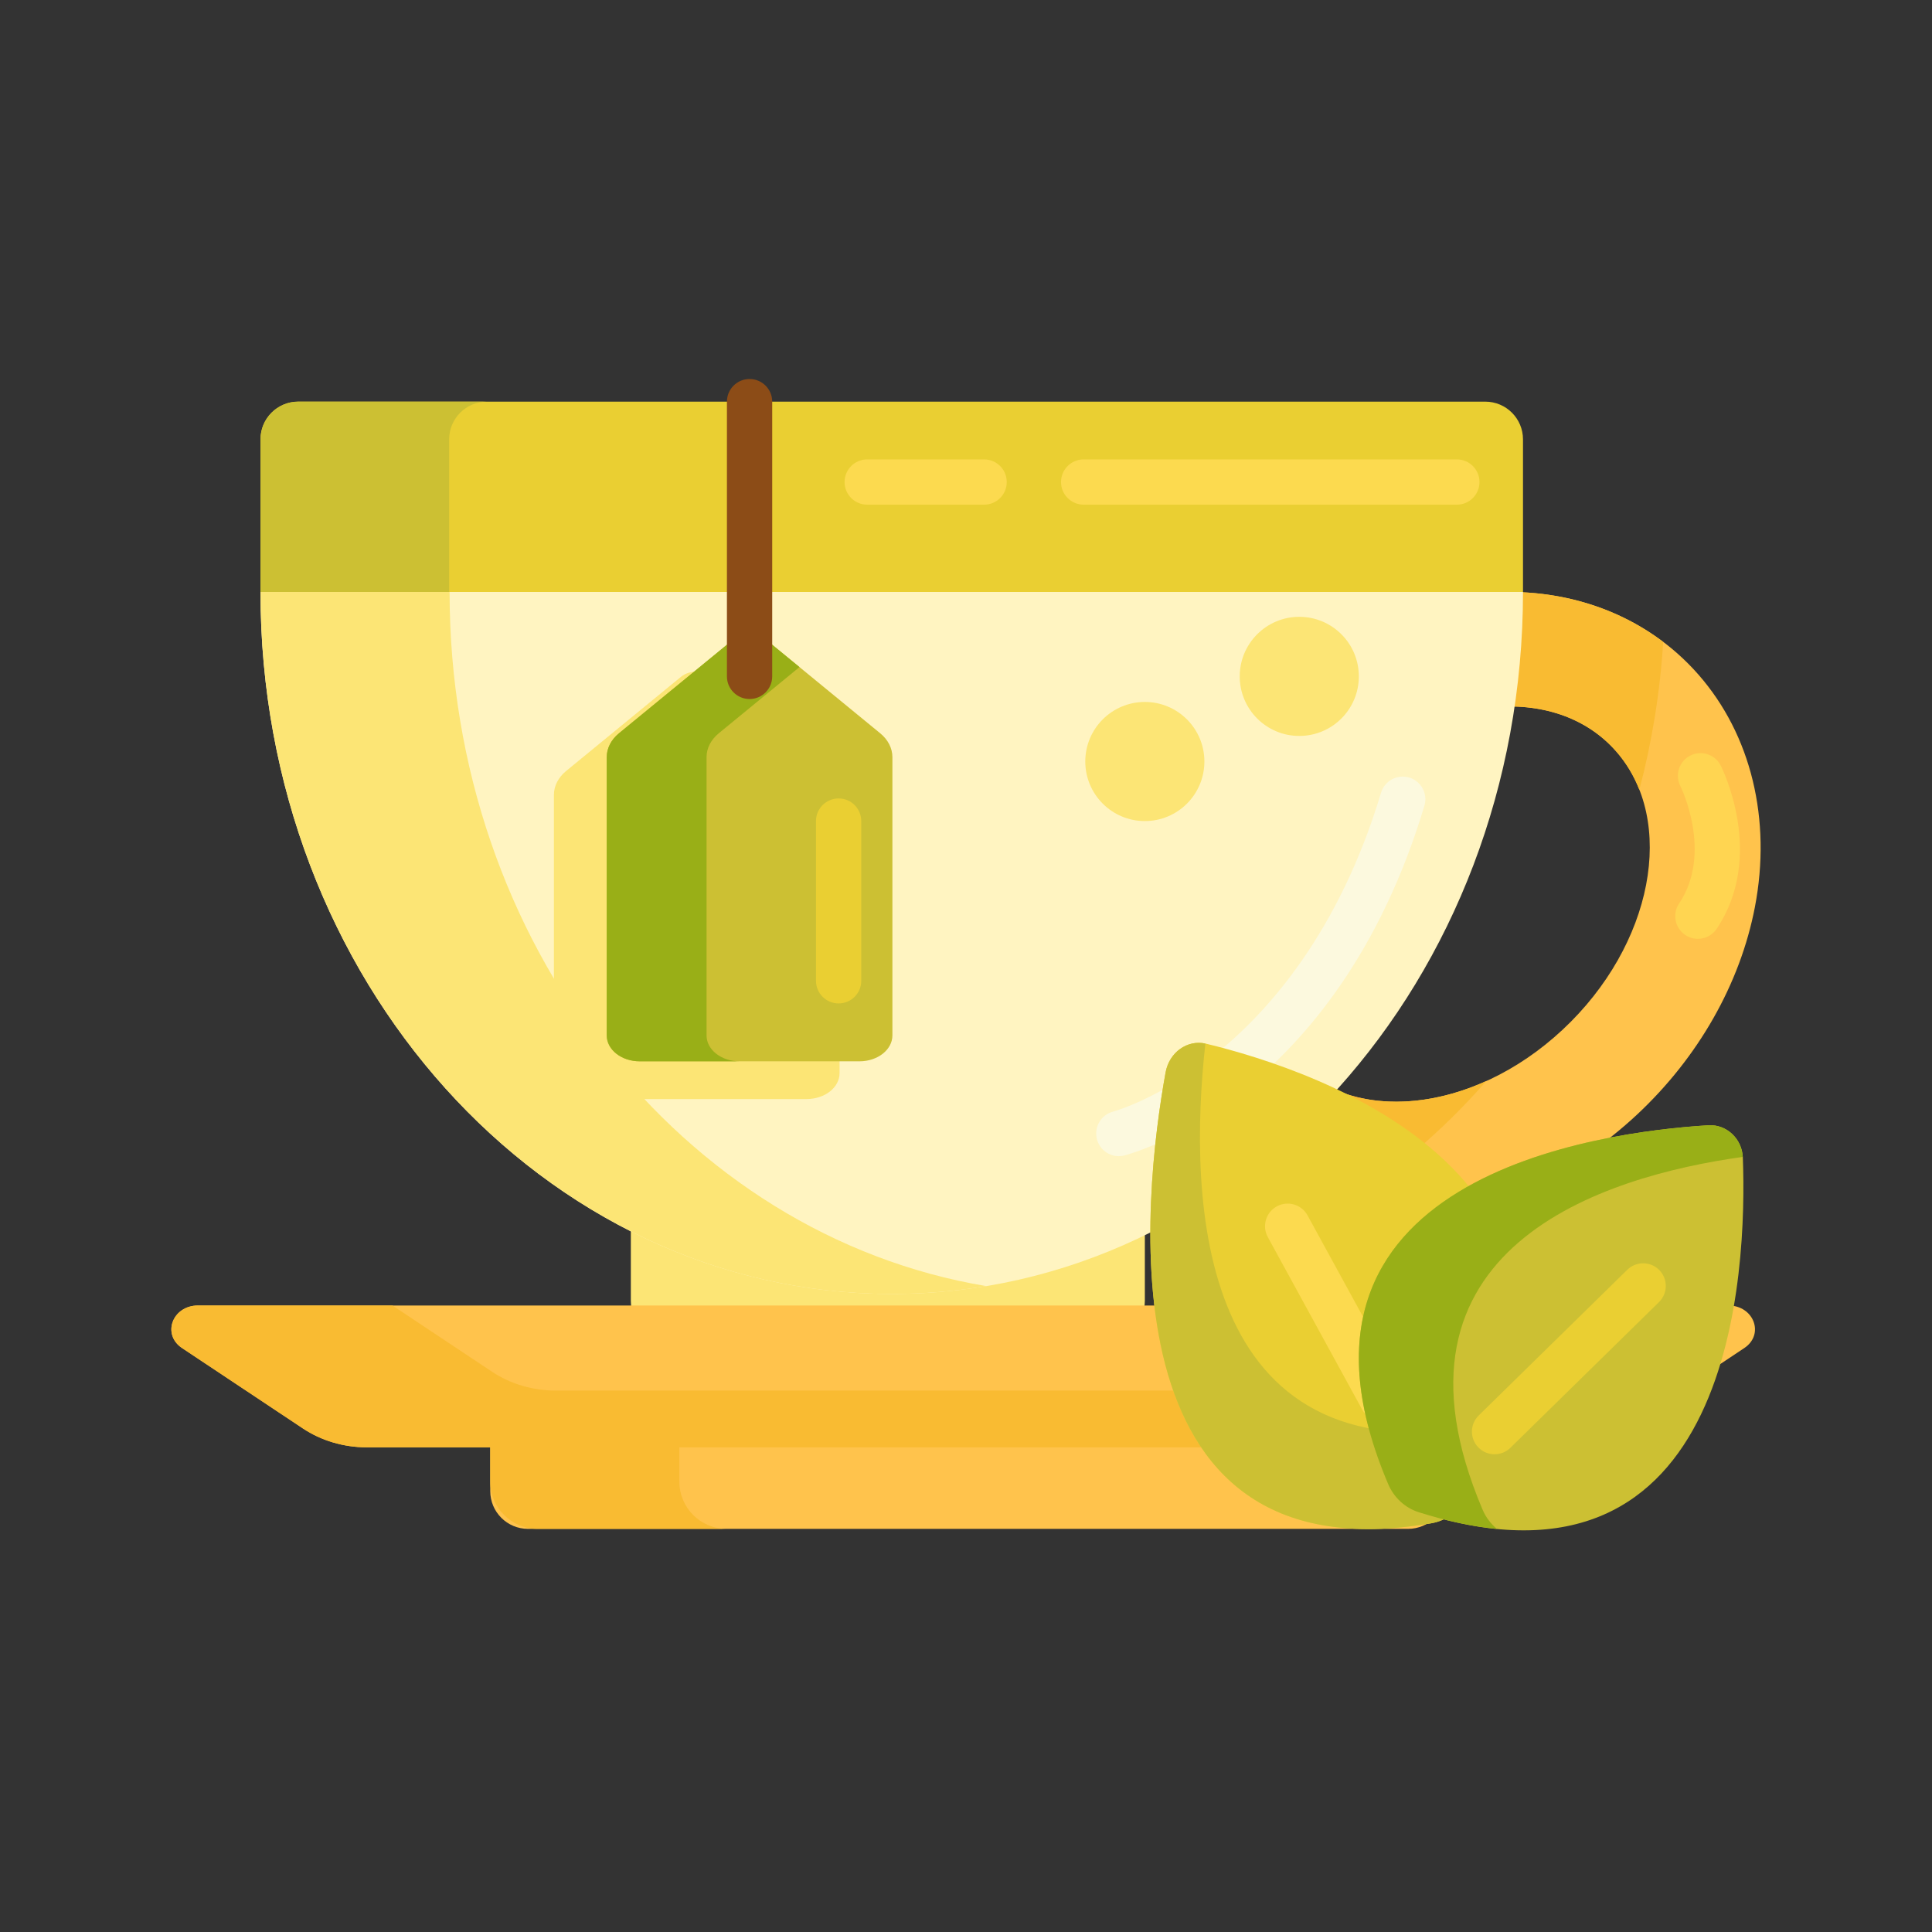 <?xml version="1.0" encoding="utf-8"?>
<!-- Generator: Adobe Illustrator 22.1.0, SVG Export Plug-In . SVG Version: 6.00 Build 0)  -->
<svg version="1.1" id="Layer_1" xmlns="http://www.w3.org/2000/svg" xmlns:xlink="http://www.w3.org/1999/xlink" x="0px" y="0px"
	 viewBox="0 0 512 512" style="enable-background:new 0 0 512 512;" xml:space="preserve">
<rect x="0" y="0" width="512" height="512" fill="#333333" stroke="none"/>
<style type="text/css">
	.st0{fill:#FFF9DC;}
	.st1{fill:#FFB74B;}
	.st2{fill:#FF624B;}
	.st3{fill:#FF9079;}
	.st4{fill:#FF4B34;}
	.st5{fill:#FFEACF;}
	.st6{fill:#FFA730;}
	.st7{fill:#FFD551;}
	.st8{fill:#FFF7CA;}
	.st9{fill:#E58D23;}
	.st10{fill:#BF6C0D;}
	.st11{fill:#FFD59A;}
	.st12{fill:#A56021;}
	.st13{fill:#EACF32;}
	.st14{fill:#CCC033;}
	.st15{fill:#FCE575;}
	.st16{fill:#AD9B18;}
	.st17{fill:#FFEEA4;}
	.st18{fill:#FFF4C1;}
	.st19{fill:#FFDF74;}
	.st20{fill:#FFC34C;}
	.st21{fill:#8C4C17;}
	.st22{fill:#F9BB32;}
	.st23{fill:#DB9C2E;}
	.st24{fill:#FCF9DE;}
	.st25{fill:#FFEA63;}
	.st26{fill:#99AF17;}
	.st27{fill:#FCDA4F;}
	.st28{fill:#FFECCD;}
	.st29{fill:#FFEDCB;}
	.st30{fill:#FFEBCD;}
	.st31{fill:#FFEBCE;}
	.st32{fill:#FFECCC;}
</style>
<g>
	<g>
		<g>
			<path class="st20" d="M450.097,178.77c-13.972-15.939-35.081-23.779-57.912-21.511c-19.935,1.982-39.848,11.42-56.072,26.575
				c-16.223,15.155-27.303,34.67-31.198,54.948c-4.461,23.226,0.994,45.689,14.966,61.628c13.972,15.939,35.081,23.78,57.913,21.51
				c19.935-1.981,39.848-11.418,56.071-26.573c16.224-15.156,27.303-34.67,31.198-54.949
				C469.526,217.172,464.07,194.709,450.097,178.77z M414.145,272.849c-23.922,22.346-56.366,25.571-72.468,7.203
				c-16.102-18.368-9.762-51.374,14.159-73.72c23.922-22.346,56.367-25.571,72.469-7.203S438.066,250.503,414.145,272.849z"/>
		</g>
		<g>
			<path class="st22" d="M393.905,286.475c-19.653,8.906-40.371,7.103-52.229-6.423c-16.102-18.368-9.762-51.374,14.159-73.72
				c23.922-22.346,56.367-25.571,72.469-7.203c2.655,3.028,4.687,6.461,6.143,10.171c3.311-12.561,5.464-25.67,6.32-39.18
				c-13.272-10.032-30.372-14.67-48.582-12.861c-19.935,1.982-39.848,11.42-56.072,26.575
				c-16.223,15.155-27.303,34.67-31.198,54.948c-4.461,23.226,0.994,45.689,14.966,61.628c8.857,10.104,20.587,16.94,33.8,20.023
				C368.611,311.408,382.16,299.921,393.905,286.475z"/>
		</g>
		<g>
			<path class="st15" d="M293.394,354.71H177.18c-5.523,0-10-4.477-10-10v-49.49h136.214v49.49
				C303.394,350.233,298.917,354.71,293.394,354.71z"/>
		</g>
		<g>
			<path class="st18" d="M236.322,342.909c92.391,0,167.288-83.291,167.288-186.034H69.033
				C69.033,259.619,143.931,342.909,236.322,342.909z"/>
		</g>
		<g>
			<path class="st13" d="M403.61,156.875H69.033V116.44c0-5.523,4.477-10,10-10H393.61c5.523,0,10,4.477,10,10V156.875z"/>
		</g>
		<g>
			<path class="st15" d="M119.145,156.875H69.033c0,102.744,74.898,186.035,167.289,186.035c8.516,0,16.882-0.713,25.056-2.078
				C180.873,327.384,119.145,250.148,119.145,156.875z"/>
		</g>
		<g>
			<path class="st24" d="M296.5,306.395c-2.672,0-5.108-1.797-5.806-4.503c-0.826-3.203,1.097-6.47,4.295-7.304
				c0.294-0.08,12.676-3.516,27.452-15.472c13.737-11.115,32.443-32.116,43.55-69.039c0.955-3.173,4.304-4.969,7.475-4.018
				c3.173,0.955,4.972,4.301,4.018,7.475c-23.271,77.356-77.197,92.08-79.481,92.669C297.499,306.333,296.995,306.395,296.5,306.395
				z"/>
		</g>
		<g>
			<path class="st27" d="M386.078,133.744h-98.896c-3.313,0-6-2.687-6-6s2.687-6,6-6h98.896c3.313,0,6,2.687,6,6
				S389.392,133.744,386.078,133.744z"/>
		</g>
		<g>
			<path class="st27" d="M260.799,133.744h-30.979c-3.313,0-6-2.687-6-6s2.687-6,6-6h30.979c3.313,0,6,2.687,6,6
				S264.112,133.744,260.799,133.744z"/>
		</g>
		<g>
			<path class="st7" d="M449.949,248.799c-1.149,0-2.312-0.33-3.338-1.019c-2.751-1.847-3.485-5.574-1.639-8.326
				c9.065-13.507,0.419-30.984,0.33-31.159c-1.494-2.958-0.308-6.566,2.649-8.062c2.959-1.493,6.566-0.309,8.062,2.649
				c0.49,0.971,11.858,23.985-1.076,43.259C453.779,247.866,451.882,248.799,449.949,248.799z"/>
		</g>
		<g>
			<g>
				<path class="st15" d="M180.439,179.384l-30.41,24.938c-2.078,1.704-3.238,3.974-3.238,6.334v73.74
					c0,3.792,3.911,6.866,8.735,6.866h58.235c4.824,0,8.735-3.074,8.735-6.866v-73.74c0-2.361-1.16-4.63-3.238-6.334l-30.41-24.938
					C186.555,177.504,182.731,177.504,180.439,179.384z"/>
			</g>
			<g>
				<path class="st14" d="M194.439,169.384l-30.41,24.938c-2.078,1.704-3.238,3.974-3.238,6.334v73.74
					c0,3.792,3.911,6.866,8.735,6.866h58.235c4.824,0,8.735-3.074,8.735-6.866v-73.74c0-2.361-1.16-4.63-3.238-6.334l-30.41-24.938
					C200.555,167.504,196.731,167.504,194.439,169.384z"/>
			</g>
			<g>
				<path class="st26" d="M187.243,274.396v-73.74c0-2.361,1.16-4.63,3.239-6.334l21.388-17.539l-9.022-7.399
					c-2.293-1.88-6.116-1.88-8.409,0l-30.41,24.938c-2.078,1.705-3.239,3.974-3.239,6.334v73.74c0,3.792,3.911,6.866,8.735,6.866
					h26.453C191.154,281.261,187.243,278.188,187.243,274.396z"/>
			</g>
			<g>
				<path class="st13" d="M222.244,265.92c-3.313,0-6-2.687-6-6v-42.324c0-3.313,2.687-6,6-6s6,2.687,6,6v42.324
					C228.244,263.233,225.558,265.92,222.244,265.92z"/>
			</g>
		</g>
		<g>
			<path class="st21" d="M198.643,185.249c-3.313,0-6-2.687-6-6V106.44c0-3.313,2.687-6,6-6s6,2.687,6,6v72.809
				C204.643,182.563,201.956,185.249,198.643,185.249z"/>
		</g>
		<g>
			<path class="st14" d="M129.033,106.44h-50c-5.523,0-10,4.477-10,10v40.435h50V116.44
				C119.033,110.917,123.51,106.44,129.033,106.44z"/>
		</g>
	</g>
	<g>
		<g>
			<path class="st20" d="M413.318,383.556H97.187c-6.097,0-12.03-1.755-16.91-5.001L48.252,357.25
				c-5.426-3.61-2.552-11.278,4.227-11.278h405.546c6.779,0,9.654,7.668,4.227,11.278l-32.025,21.305
				C425.348,381.802,419.415,383.556,413.318,383.556z"/>
		</g>
		<g>
			<path class="st20" d="M373.143,405.166h-233.22c-5.523,0-10-4.477-10-10v-25.703h253.22v25.703
				C383.143,400.689,378.666,405.166,373.143,405.166z"/>
		</g>
		<g>
			<path class="st22" d="M180.035,392.639v-23.175h-50.112v23.175c0,6.918,5.609,12.528,12.528,12.528h50.112
				C185.643,405.166,180.035,399.557,180.035,392.639z"/>
		</g>
		<g>
			<path class="st22" d="M147.299,368.523c-6.096,0-12.029-1.754-16.91-5.001l-26.379-17.549H52.48
				c-6.78,0-9.653,7.668-4.228,11.278l32.025,21.305c4.88,3.246,10.813,5.001,16.91,5.001h316.131c6.098,0,12.03-1.754,16.91-5.001
				l15.08-10.033H147.299z"/>
		</g>
	</g>
	<g>
		<g>
			<g>
				<path class="st13" d="M388.734,396.883c47.821-84.564-40.186-113.329-69.131-120.298c-4.888-1.177-9.738,2.27-10.705,7.598
					c-5.842,32.191-17.829,134.8,70.508,119.476C383.269,402.989,386.69,400.499,388.734,396.883z"/>
			</g>
			<g>
				<path class="st14" d="M392.547,378.129c-75.513,13.099-77.714-59.973-73.113-101.575c-4.83-1.058-9.58,2.363-10.536,7.629
					c-5.842,32.191-17.829,134.8,70.508,119.476c3.863-0.67,7.284-3.16,9.329-6.776c4.308-7.618,7.498-14.777,9.744-21.514
					C396.75,376.778,394.724,377.751,392.547,378.129z"/>
			</g>
			<g>
				<path class="st27" d="M366.314,376.773c-2.122,0-4.178-1.128-5.269-3.121l-25.063-45.807c-1.591-2.907-0.523-6.553,2.384-8.144
					c2.906-1.588,6.553-0.523,8.144,2.384l25.063,45.807c1.591,2.907,0.523,6.553-2.384,8.144
					C368.275,376.536,367.288,376.773,366.314,376.773z"/>
			</g>
		</g>
		<g>
			<g>
				<path class="st14" d="M375.964,400.747c83.926,26.625,87.018-64.563,85.906-93.984c-0.188-4.968-4.317-8.842-9.105-8.553
					c-28.93,1.749-119.526,13.702-84.867,95.119C369.412,396.89,372.375,399.608,375.964,400.747z"/>
			</g>
			<g>
				<path class="st26" d="M392.918,400.121c-29.627-69.598,32.269-88.433,68.936-93.528c-0.275-4.885-4.358-8.669-9.09-8.383
					c-28.93,1.749-119.526,13.702-84.868,95.119c1.516,3.561,4.478,6.279,8.067,7.418c7.561,2.399,14.456,3.828,20.761,4.445
					C395.098,403.853,393.772,402.128,392.918,400.121z"/>
			</g>
		</g>
		<g>
			<path class="st13" d="M396.074,385.396c-1.555,0-3.109-0.601-4.284-1.799c-2.32-2.366-2.282-6.165,0.083-8.485l39.378-38.611
				c2.366-2.317,6.166-2.282,8.485,0.083c2.32,2.366,2.282,6.165-0.083,8.485l-39.378,38.611
				C399.107,384.825,397.59,385.396,396.074,385.396z"/>
		</g>
	</g>
	<g>
		<g>
			<circle class="st15" cx="303.394" cy="201.808" r="15.783"/>
		</g>
	</g>
	<g>
		<g>
			<circle class="st15" cx="344.323" cy="179.249" r="15.783"/>
		</g>
	</g>
</g>
</svg>

